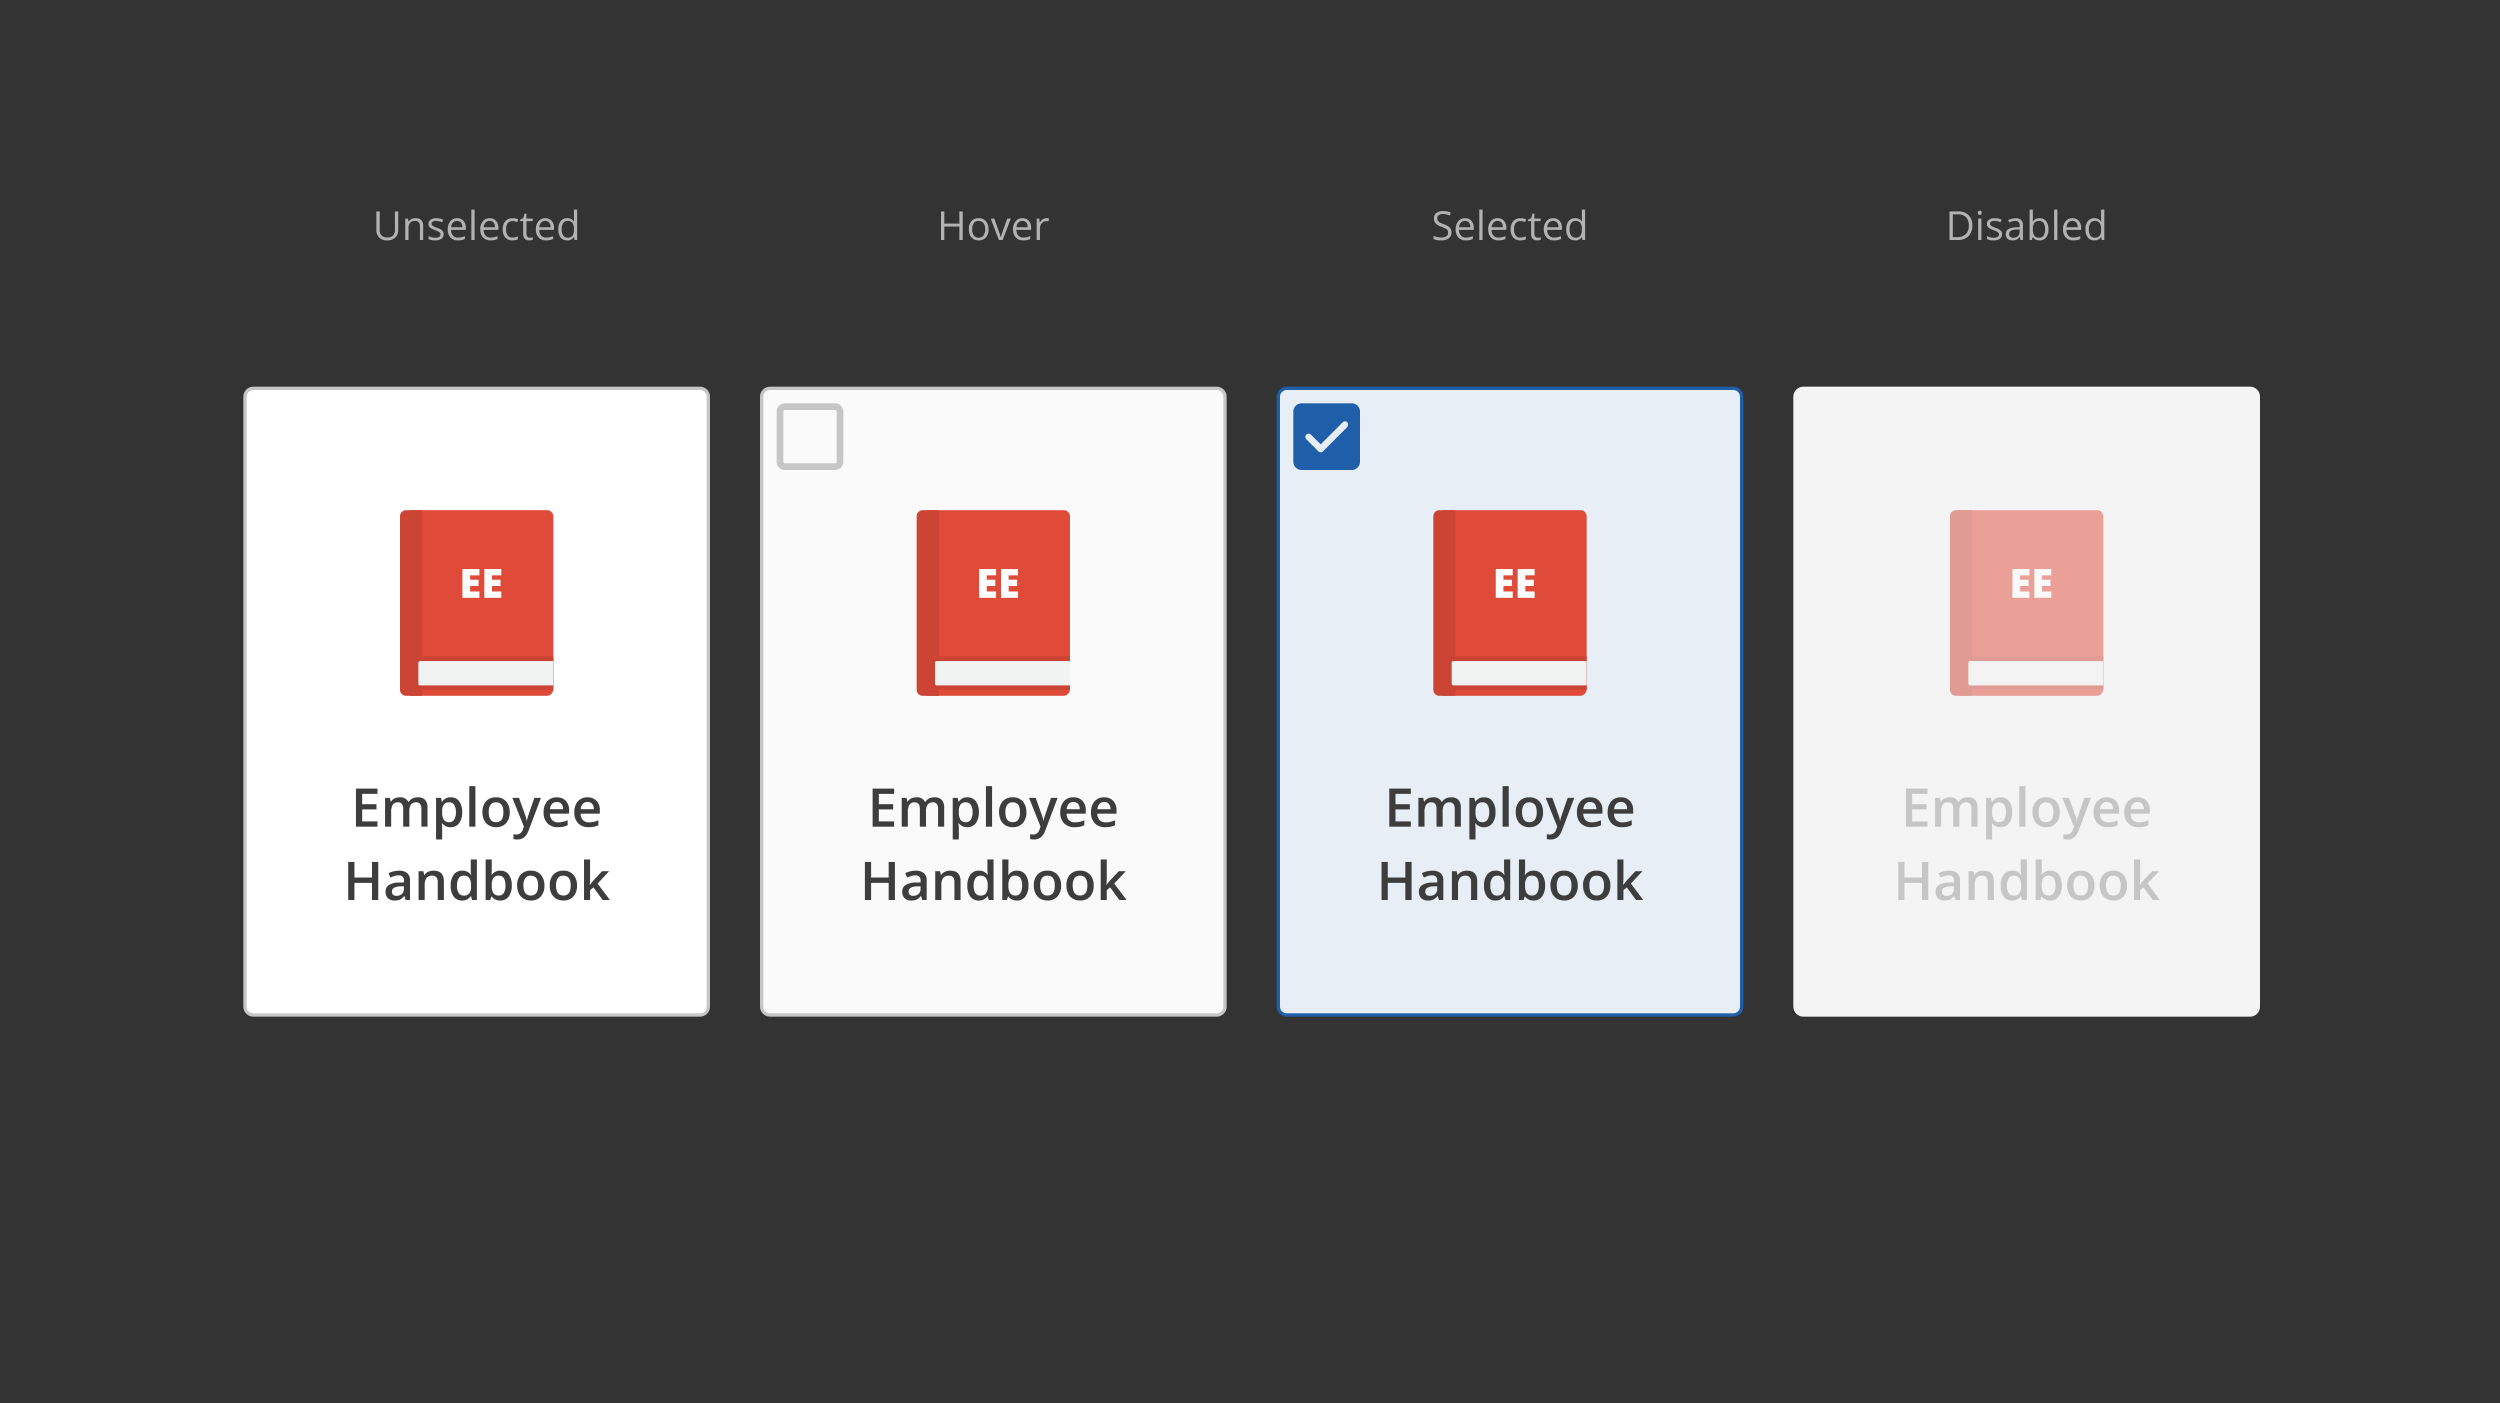 <svg xmlns="http://www.w3.org/2000/svg" xmlns:xlink="http://www.w3.org/1999/xlink" viewBox="-11951 -7528 750 421">
  <rect x="-11951" y="-7528" width="750" height="421" fill="#333333" stroke="none"/>
  <defs>
    <style>
      .cls-1 {
        clip-path: url(#clip-Gallery_checkbox_button_states-White_BG_1);
      }

      .cls-2 {
        fill: #b2b2b2;
      }

      .cls-3 {
        fill: #e8eef6;
      }

      .cls-4 {
        fill: #fafafa;
      }

      .cls-14, .cls-5 {
        fill: #fff;
      }

      .cls-20, .cls-6 {
        fill: #f4f4f4;
      }

      .cls-7 {
        fill: #3d3d3d;
      }

      .cls-19, .cls-8 {
        fill: #c6c6c6;
      }

      .cls-9 {
        fill: none;
      }

      .cls-15, .cls-9 {
        opacity: 0.5;
      }

      .cls-10 {
        fill: #e04a39;
      }

      .cls-11 {
        fill: #cc4434;
      }

      .cls-12 {
        fill: #cb4333;
      }

      .cls-13 {
        fill: #f1f2f2;
      }

      .cls-16, .cls-18 {
        fill: #1f5ea8;
      }

      .cls-17, .cls-18, .cls-19, .cls-20 {
        stroke: none;
      }
    </style>
    <clipPath id="clip-Gallery_checkbox_button_states-White_BG_1">
      <rect x="-11951" y="-7528" width="750" height="421"/>
    </clipPath>
  </defs>
  <g id="Gallery_checkbox_button_states-White_BG_1" data-name="Gallery checkbox button states-White BG – 1" class="cls-1">
    <path id="flat_light" class="cls-2" d="M-17.549-2.279a2.1,2.1,0,0,1-.82,1.764A3.557,3.557,0,0,1-20.6.117a5.577,5.577,0,0,1-2.344-.393v-.961a6.171,6.171,0,0,0,1.148.352,6.042,6.042,0,0,0,1.23.129,2.483,2.483,0,0,0,1.5-.378,1.24,1.24,0,0,0,.5-1.052,1.35,1.35,0,0,0-.179-.729,1.66,1.66,0,0,0-.6-.524,8.361,8.361,0,0,0-1.274-.545A4.068,4.068,0,0,1-22.315-5a2.238,2.238,0,0,1-.513-1.529A1.9,1.9,0,0,1-22.084-8.1a3.092,3.092,0,0,1,1.969-.586,5.8,5.8,0,0,1,2.35.469l-.311.867A5.31,5.31,0,0,0-20.139-7.8a2,2,0,0,0-1.236.34,1.12,1.12,0,0,0-.445.943,1.446,1.446,0,0,0,.164.729,1.545,1.545,0,0,0,.554.521,6.88,6.88,0,0,0,1.192.524,4.721,4.721,0,0,1,1.854,1.031A2.028,2.028,0,0,1-17.549-2.279Zm4.318,2.4A2.95,2.95,0,0,1-15.478-.75,3.357,3.357,0,0,1-16.3-3.158a3.723,3.723,0,0,1,.765-2.467,2.54,2.54,0,0,1,2.054-.914,2.422,2.422,0,0,1,1.91.794,3.043,3.043,0,0,1,.7,2.095v.615h-4.424a2.546,2.546,0,0,0,.571,1.717A1.976,1.976,0,0,0-13.2-.732a5.172,5.172,0,0,0,2.051-.434V-.3a5.147,5.147,0,0,1-.976.319A5.483,5.483,0,0,1-13.23.117Zm-.264-5.842a1.588,1.588,0,0,0-1.233.5,2.323,2.323,0,0,0-.542,1.395h3.357a2.139,2.139,0,0,0-.41-1.409A1.444,1.444,0,0,0-13.494-5.725ZM-8.238,0h-.973V-9.117h.973Zm4.775.117A2.95,2.95,0,0,1-5.71-.75a3.357,3.357,0,0,1-.823-2.408,3.723,3.723,0,0,1,.765-2.467,2.54,2.54,0,0,1,2.054-.914,2.422,2.422,0,0,1,1.91.794A3.043,3.043,0,0,1-1.1-3.65v.615H-5.525a2.546,2.546,0,0,0,.571,1.717,1.976,1.976,0,0,0,1.526.586,5.172,5.172,0,0,0,2.051-.434V-.3a5.147,5.147,0,0,1-.976.319A5.483,5.483,0,0,1-3.463.117Zm-.264-5.842a1.588,1.588,0,0,0-1.233.5A2.323,2.323,0,0,0-5.5-3.826h3.357a2.139,2.139,0,0,0-.41-1.409A1.444,1.444,0,0,0-3.727-5.725ZM3.123.117A2.741,2.741,0,0,1,.964-.741,3.53,3.53,0,0,1,.2-3.17,3.64,3.64,0,0,1,.976-5.66a2.8,2.8,0,0,1,2.212-.879,4.389,4.389,0,0,1,.926.1,3.05,3.05,0,0,1,.727.234l-.3.826a4.574,4.574,0,0,0-.7-.214,3.139,3.139,0,0,0-.674-.085q-1.957,0-1.957,2.5a2.972,2.972,0,0,0,.478,1.816A1.661,1.661,0,0,0,3.1-.732a4.326,4.326,0,0,0,1.646-.346v.861A3.509,3.509,0,0,1,3.123.117Zm5.221-.8a3.177,3.177,0,0,0,.5-.038A3.224,3.224,0,0,0,9.223-.8v.744a1.778,1.778,0,0,1-.466.126A3.5,3.5,0,0,1,8.2.117Q6.34.117,6.34-1.846v-3.82H5.42v-.469l.92-.4L6.75-7.91h.563v1.488H9.176v.756H7.313v3.779A1.3,1.3,0,0,0,7.588-1,.958.958,0,0,0,8.344-.686Zm4.875.8A2.95,2.95,0,0,1,10.972-.75a3.357,3.357,0,0,1-.823-2.408,3.723,3.723,0,0,1,.765-2.467,2.54,2.54,0,0,1,2.054-.914,2.422,2.422,0,0,1,1.91.794,3.043,3.043,0,0,1,.7,2.095v.615H11.156a2.546,2.546,0,0,0,.571,1.717,1.976,1.976,0,0,0,1.526.586A5.172,5.172,0,0,0,15.3-1.166V-.3a5.147,5.147,0,0,1-.976.319A5.483,5.483,0,0,1,13.219.117Zm-.264-5.842a1.588,1.588,0,0,0-1.233.5,2.323,2.323,0,0,0-.542,1.395h3.357a2.139,2.139,0,0,0-.41-1.409A1.444,1.444,0,0,0,12.955-5.725ZM21.609-.861h-.053a2.285,2.285,0,0,1-2.016.979,2.384,2.384,0,0,1-1.96-.861,3.791,3.791,0,0,1-.7-2.449,3.855,3.855,0,0,1,.7-2.467,2.366,2.366,0,0,1,1.957-.879,2.335,2.335,0,0,1,2,.949h.076l-.041-.463L21.557-6.5V-9.117h.973V0h-.791ZM19.664-.7a1.771,1.771,0,0,0,1.444-.542,2.739,2.739,0,0,0,.448-1.749v-.205A3.222,3.222,0,0,0,21.1-5.142a1.724,1.724,0,0,0-1.45-.583,1.489,1.489,0,0,0-1.31.665,3.307,3.307,0,0,0-.454,1.878,3.17,3.17,0,0,0,.451,1.857A1.528,1.528,0,0,0,19.664-.7Z" transform="translate(-11498 -7456)"/>
    <path id="flat_light-2" data-name="flat_light" class="cls-2" d="M-16.312-4.365a4.325,4.325,0,0,1-1.151,3.243A4.555,4.555,0,0,1-20.777,0H-23.15V-8.566h2.625A4.2,4.2,0,0,1-17.42-7.459,4.182,4.182,0,0,1-16.312-4.365Zm-1.055.035a3.449,3.449,0,0,0-.841-2.525,3.37,3.37,0,0,0-2.5-.85h-1.447V-.861h1.213a3.688,3.688,0,0,0,2.678-.876A3.468,3.468,0,0,0-17.367-4.33ZM-13.576,0h-.973V-6.422h.973Zm-1.055-8.162a.646.646,0,0,1,.164-.489.573.573,0,0,1,.41-.155.573.573,0,0,1,.4.158.634.634,0,0,1,.17.486.644.644,0,0,1-.17.489.567.567,0,0,1-.4.161.562.562,0,0,1-.41-.161A.658.658,0,0,1-14.631-8.162Zm7.26,6.41A1.609,1.609,0,0,1-8.039-.369,3.14,3.14,0,0,1-9.914.117a4.077,4.077,0,0,1-1.992-.4v-.9a4.818,4.818,0,0,0,.993.369,4.147,4.147,0,0,0,1.022.135A2.319,2.319,0,0,0-8.719-.929a.8.8,0,0,0,.41-.741.8.8,0,0,0-.325-.642A5.115,5.115,0,0,0-9.9-2.941a6.879,6.879,0,0,1-1.274-.583,1.741,1.741,0,0,1-.562-.565,1.475,1.475,0,0,1-.185-.756,1.441,1.441,0,0,1,.639-1.239,2.976,2.976,0,0,1,1.752-.454,5.126,5.126,0,0,1,2.027.422l-.346.791a4.654,4.654,0,0,0-1.752-.4,2.016,2.016,0,0,0-1.043.217.67.67,0,0,0-.352.6.728.728,0,0,0,.132.439,1.3,1.3,0,0,0,.425.346,9.493,9.493,0,0,0,1.125.475,4.2,4.2,0,0,1,1.544.838A1.478,1.478,0,0,1-7.371-1.752ZM-1.84,0l-.193-.914H-2.08A2.7,2.7,0,0,1-3.038-.1,2.92,2.92,0,0,1-4.23.117a2.145,2.145,0,0,1-1.5-.492,1.8,1.8,0,0,1-.542-1.4q0-1.945,3.111-2.039l1.09-.035v-.4a1.628,1.628,0,0,0-.325-1.116,1.337,1.337,0,0,0-1.04-.36,4.238,4.238,0,0,0-1.816.492l-.3-.744a4.571,4.571,0,0,1,1.04-.4,4.5,4.5,0,0,1,1.134-.146,2.446,2.446,0,0,1,1.7.51,2.128,2.128,0,0,1,.554,1.635V0Zm-2.2-.686a1.974,1.974,0,0,0,1.427-.5,1.842,1.842,0,0,0,.519-1.395v-.58l-.973.041a3.538,3.538,0,0,0-1.673.36,1.087,1.087,0,0,0-.513.993,1,1,0,0,0,.319.8A1.326,1.326,0,0,0-4.037-.686Zm7.91-5.842a2.387,2.387,0,0,1,1.966.864,3.793,3.793,0,0,1,.7,2.446A3.821,3.821,0,0,1,5.833-.759a2.378,2.378,0,0,1-1.96.876A2.779,2.779,0,0,1,2.728-.114a2.154,2.154,0,0,1-.87-.712h-.07L1.582,0h-.7V-9.117h.973V-6.9q0,.744-.047,1.336h.047A2.309,2.309,0,0,1,3.873-6.527Zm-.141.814A1.7,1.7,0,0,0,2.3-5.142a3.223,3.223,0,0,0-.439,1.925A3.214,3.214,0,0,0,2.309-1.28,1.716,1.716,0,0,0,3.756-.7a1.5,1.5,0,0,0,1.336-.653,3.358,3.358,0,0,0,.439-1.878A3.227,3.227,0,0,0,5.092-5.1,1.557,1.557,0,0,0,3.732-5.713ZM9.211,0H8.238V-9.117h.973Zm4.775.117A2.95,2.95,0,0,1,11.739-.75a3.357,3.357,0,0,1-.823-2.408,3.723,3.723,0,0,1,.765-2.467,2.54,2.54,0,0,1,2.054-.914,2.422,2.422,0,0,1,1.91.794,3.043,3.043,0,0,1,.7,2.095v.615H11.924A2.546,2.546,0,0,0,12.5-1.318a1.976,1.976,0,0,0,1.526.586,5.172,5.172,0,0,0,2.051-.434V-.3A5.147,5.147,0,0,1,15.1.021,5.483,5.483,0,0,1,13.986.117Zm-.264-5.842a1.588,1.588,0,0,0-1.233.5,2.323,2.323,0,0,0-.542,1.395H15.3a2.139,2.139,0,0,0-.41-1.409A1.444,1.444,0,0,0,13.723-5.725ZM22.377-.861h-.053a2.285,2.285,0,0,1-2.016.979,2.384,2.384,0,0,1-1.96-.861,3.791,3.791,0,0,1-.7-2.449,3.855,3.855,0,0,1,.7-2.467,2.366,2.366,0,0,1,1.957-.879,2.335,2.335,0,0,1,2,.949h.076l-.041-.463L22.324-6.5V-9.117H23.3V0h-.791ZM20.432-.7a1.771,1.771,0,0,0,1.444-.542,2.739,2.739,0,0,0,.448-1.749v-.205a3.222,3.222,0,0,0-.454-1.948,1.724,1.724,0,0,0-1.45-.583,1.489,1.489,0,0,0-1.31.665,3.307,3.307,0,0,0-.454,1.878,3.17,3.17,0,0,0,.451,1.857A1.528,1.528,0,0,0,20.432-.7Z" transform="translate(-11343 -7456)"/>
    <path id="flat_light-3" data-name="flat_light" class="cls-2" d="M-9.19,0h-1V-4.031H-14.7V0h-1V-8.566h1v3.645h4.512V-8.566h1Zm7.746-3.217A3.543,3.543,0,0,1-2.235-.765,2.786,2.786,0,0,1-4.421.117a2.9,2.9,0,0,1-1.529-.4,2.668,2.668,0,0,1-1.031-1.16,4.043,4.043,0,0,1-.363-1.77A3.537,3.537,0,0,1-6.56-5.663a2.777,2.777,0,0,1,2.18-.876,2.717,2.717,0,0,1,2.142.9A3.527,3.527,0,0,1-1.444-3.217Zm-4.893,0a3.048,3.048,0,0,0,.492,1.875A1.708,1.708,0,0,0-4.4-.7a1.72,1.72,0,0,0,1.45-.642,3.033,3.033,0,0,0,.5-1.878,2.984,2.984,0,0,0-.5-1.86,1.74,1.74,0,0,0-1.462-.636,1.712,1.712,0,0,0-1.441.627A3.017,3.017,0,0,0-6.337-3.217ZM1.667,0-.771-6.422H.272L1.655-2.613A18.027,18.027,0,0,1,2.206-.879h.047A13.1,13.1,0,0,1,2.66-2.165Q3-3.141,4.2-6.422H5.241L2.8,0ZM8.985.117A2.95,2.95,0,0,1,6.738-.75a3.357,3.357,0,0,1-.823-2.408A3.723,3.723,0,0,1,6.68-5.625a2.54,2.54,0,0,1,2.054-.914,2.422,2.422,0,0,1,1.91.794,3.043,3.043,0,0,1,.7,2.095v.615H6.923a2.546,2.546,0,0,0,.571,1.717,1.976,1.976,0,0,0,1.526.586,5.172,5.172,0,0,0,2.051-.434V-.3A5.147,5.147,0,0,1,10.1.021,5.483,5.483,0,0,1,8.985.117ZM8.722-5.725a1.588,1.588,0,0,0-1.233.5,2.323,2.323,0,0,0-.542,1.395H10.3a2.139,2.139,0,0,0-.41-1.409A1.444,1.444,0,0,0,8.722-5.725Zm7.213-.814a3.806,3.806,0,0,1,.768.07l-.135.9a3.313,3.313,0,0,0-.7-.088,1.712,1.712,0,0,0-1.333.633,2.307,2.307,0,0,0-.554,1.576V0H13V-6.422h.8l.111,1.189h.047a2.823,2.823,0,0,1,.861-.967A1.939,1.939,0,0,1,15.935-6.539Z" transform="translate(-11653 -7456)"/>
    <path id="flat_light-4" data-name="flat_light" class="cls-2" d="M-23.534-8.566v5.543a3.019,3.019,0,0,1-.885,2.3,3.393,3.393,0,0,1-2.432.838,3.244,3.244,0,0,1-2.394-.844,3.129,3.129,0,0,1-.847-2.32v-5.52h1v5.59a2.2,2.2,0,0,0,.586,1.646,2.364,2.364,0,0,0,1.723.574,2.28,2.28,0,0,0,1.67-.577,2.22,2.22,0,0,0,.586-1.655V-8.566ZM-17.019,0V-4.154a1.676,1.676,0,0,0-.357-1.172A1.456,1.456,0,0,0-18.5-5.713a1.846,1.846,0,0,0-1.477.545,2.751,2.751,0,0,0-.469,1.8V0h-.973V-6.422h.791l.158.879h.047a1.986,1.986,0,0,1,.838-.735,2.722,2.722,0,0,1,1.2-.261,2.439,2.439,0,0,1,1.746.56,2.381,2.381,0,0,1,.586,1.79V0Zm7.113-1.752a1.609,1.609,0,0,1-.668,1.383,3.14,3.14,0,0,1-1.875.486,4.077,4.077,0,0,1-1.992-.4v-.9a4.818,4.818,0,0,0,.993.369,4.147,4.147,0,0,0,1.022.135,2.319,2.319,0,0,0,1.172-.243.8.8,0,0,0,.41-.741.8.8,0,0,0-.325-.642,5.115,5.115,0,0,0-1.269-.63,6.879,6.879,0,0,1-1.274-.583,1.741,1.741,0,0,1-.562-.565,1.475,1.475,0,0,1-.185-.756,1.441,1.441,0,0,1,.639-1.239,2.976,2.976,0,0,1,1.752-.454,5.126,5.126,0,0,1,2.027.422l-.346.791a4.654,4.654,0,0,0-1.752-.4,2.016,2.016,0,0,0-1.043.217.67.67,0,0,0-.352.6.728.728,0,0,0,.132.439,1.3,1.3,0,0,0,.425.346,9.493,9.493,0,0,0,1.125.475,4.2,4.2,0,0,1,1.544.838A1.478,1.478,0,0,1-9.905-1.752ZM-5.61.117A2.95,2.95,0,0,1-7.857-.75a3.357,3.357,0,0,1-.823-2.408,3.723,3.723,0,0,1,.765-2.467,2.54,2.54,0,0,1,2.054-.914,2.422,2.422,0,0,1,1.91.794,3.043,3.043,0,0,1,.7,2.095v.615H-7.673A2.546,2.546,0,0,0-7.1-1.318a1.976,1.976,0,0,0,1.526.586,5.172,5.172,0,0,0,2.051-.434V-.3A5.147,5.147,0,0,1-4.5.021,5.483,5.483,0,0,1-5.61.117Zm-.264-5.842a1.588,1.588,0,0,0-1.233.5,2.323,2.323,0,0,0-.542,1.395h3.357A2.139,2.139,0,0,0-4.7-5.235,1.444,1.444,0,0,0-5.874-5.725ZM-.618,0h-.973V-9.117h.973ZM4.157.117A2.95,2.95,0,0,1,1.91-.75a3.357,3.357,0,0,1-.823-2.408,3.723,3.723,0,0,1,.765-2.467,2.54,2.54,0,0,1,2.054-.914,2.422,2.422,0,0,1,1.91.794,3.043,3.043,0,0,1,.7,2.095v.615H2.095a2.546,2.546,0,0,0,.571,1.717,1.976,1.976,0,0,0,1.526.586,5.172,5.172,0,0,0,2.051-.434V-.3a5.147,5.147,0,0,1-.976.319A5.483,5.483,0,0,1,4.157.117ZM3.894-5.725a1.588,1.588,0,0,0-1.233.5,2.323,2.323,0,0,0-.542,1.395H5.476a2.139,2.139,0,0,0-.41-1.409A1.444,1.444,0,0,0,3.894-5.725ZM10.743.117A2.741,2.741,0,0,1,8.584-.741,3.53,3.53,0,0,1,7.819-3.17,3.64,3.64,0,0,1,8.6-5.66a2.8,2.8,0,0,1,2.212-.879,4.389,4.389,0,0,1,.926.1,3.05,3.05,0,0,1,.727.234l-.3.826a4.574,4.574,0,0,0-.7-.214,3.139,3.139,0,0,0-.674-.085q-1.957,0-1.957,2.5A2.972,2.972,0,0,0,9.3-1.365a1.661,1.661,0,0,0,1.415.633,4.326,4.326,0,0,0,1.646-.346v.861A3.509,3.509,0,0,1,10.743.117Zm5.221-.8a3.177,3.177,0,0,0,.5-.038A3.224,3.224,0,0,0,16.843-.8v.744a1.778,1.778,0,0,1-.466.126,3.5,3.5,0,0,1-.554.05q-1.863,0-1.863-1.963v-3.82h-.92v-.469l.92-.4.41-1.371h.563v1.488H16.8v.756H14.933v3.779A1.3,1.3,0,0,0,15.208-1,.958.958,0,0,0,15.964-.686Zm4.875.8A2.95,2.95,0,0,1,18.592-.75a3.357,3.357,0,0,1-.823-2.408,3.723,3.723,0,0,1,.765-2.467,2.54,2.54,0,0,1,2.054-.914,2.422,2.422,0,0,1,1.91.794,3.043,3.043,0,0,1,.7,2.095v.615H18.776a2.546,2.546,0,0,0,.571,1.717,1.976,1.976,0,0,0,1.526.586,5.172,5.172,0,0,0,2.051-.434V-.3a5.147,5.147,0,0,1-.976.319A5.483,5.483,0,0,1,20.839.117Zm-.264-5.842a1.588,1.588,0,0,0-1.233.5A2.323,2.323,0,0,0,18.8-3.826h3.357a2.139,2.139,0,0,0-.41-1.409A1.444,1.444,0,0,0,20.575-5.725ZM29.229-.861h-.053a2.285,2.285,0,0,1-2.016.979A2.384,2.384,0,0,1,25.2-.744a3.791,3.791,0,0,1-.7-2.449,3.855,3.855,0,0,1,.7-2.467,2.366,2.366,0,0,1,1.957-.879,2.335,2.335,0,0,1,2,.949h.076L29.2-6.053,29.177-6.5V-9.117h.973V0h-.791ZM27.284-.7a1.771,1.771,0,0,0,1.444-.542,2.739,2.739,0,0,0,.448-1.749v-.205a3.222,3.222,0,0,0-.454-1.948,1.724,1.724,0,0,0-1.45-.583,1.489,1.489,0,0,0-1.31.665,3.307,3.307,0,0,0-.454,1.878,3.17,3.17,0,0,0,.451,1.857A1.528,1.528,0,0,0,27.284-.7Z" transform="translate(-11808 -7456)"/>
    <g id="Path_6162" data-name="Path 6162" class="cls-3" transform="translate(-11568 -7412)">
      <path class="cls-17" d="M 137 188.5 L 3 188.5 C 1.622 188.5 0.5 187.378 0.5 186 L 0.5 3 C 0.5 1.622 1.622 0.5 3 0.5 L 137 0.5 C 138.378 0.5 139.5 1.622 139.5 3 L 139.5 186 C 139.5 187.378 138.378 188.5 137 188.5 Z"/>
      <path class="cls-18" d="M 137 188 C 138.103 188 139 187.103 139 186 L 139 3 C 139 1.897 138.103 1 137 1 L 3 1 C 1.897 1 1 1.897 1 3 L 1 186 C 1 187.103 1.897 188 3 188 L 137 188 M 137 189 L 3 189 C 1.343 189 0 187.657 0 186 L 0 3 C 0 1.343 1.343 0 3 0 L 137 0 C 138.657 0 140 1.343 140 3 L 140 186 C 140 187.657 138.657 189 137 189 Z"/>
    </g>
    <g id="Path_6159" data-name="Path 6159" class="cls-4" transform="translate(-11723 -7412)">
      <path class="cls-17" d="M 137 188.5 L 3 188.5 C 1.622 188.5 0.5 187.378 0.5 186 L 0.5 3 C 0.5 1.622 1.622 0.5 3 0.5 L 137 0.5 C 138.378 0.5 139.5 1.622 139.5 3 L 139.5 186 C 139.5 187.378 138.378 188.5 137 188.5 Z"/>
      <path class="cls-19" d="M 137 188 C 138.103 188 139 187.103 139 186 L 139 3 C 139 1.897 138.103 1 137 1 L 3 1 C 1.897 1 1 1.897 1 3 L 1 186 C 1 187.103 1.897 188 3 188 L 137 188 M 137 189 L 3 189 C 1.343 189 0 187.657 0 186 L 0 3 C 0 1.343 1.343 0 3 0 L 137 0 C 138.657 0 140 1.343 140 3 L 140 186 C 140 187.657 138.657 189 137 189 Z"/>
    </g>
    <g id="Path_6158" data-name="Path 6158" class="cls-5" transform="translate(-11878 -7412)">
      <path class="cls-17" d="M 137 188.5 L 3 188.5 C 1.622 188.5 0.5 187.378 0.5 186 L 0.5 3 C 0.5 1.622 1.622 0.5 3 0.5 L 137 0.5 C 138.378 0.5 139.5 1.622 139.5 3 L 139.5 186 C 139.5 187.378 138.378 188.5 137 188.5 Z"/>
      <path class="cls-19" d="M 137 188 C 138.103 188 139 187.103 139 186 L 139 3 C 139 1.897 138.103 1 137 1 L 3 1 C 1.897 1 1 1.897 1 3 L 1 186 C 1 187.103 1.897 188 3 188 L 137 188 M 137 189 L 3 189 C 1.343 189 0 187.657 0 186 L 0 3 C 0 1.343 1.343 0 3 0 L 137 0 C 138.657 0 140 1.343 140 3 L 140 186 C 140 187.657 138.657 189 137 189 Z"/>
    </g>
    <g id="Path_6167" data-name="Path 6167" class="cls-6" transform="translate(-11413 -7412)">
      <path class="cls-17" d="M 137 188.5 L 3 188.5 C 1.622 188.5 0.5 187.378 0.5 186 L 0.5 3 C 0.5 1.622 1.622 0.5 3 0.5 L 137 0.5 C 138.378 0.5 139.5 1.622 139.5 3 L 139.5 186 C 139.5 187.378 138.378 188.5 137 188.5 Z"/>
      <path class="cls-20" d="M 137 188 C 138.103 188 139 187.103 139 186 L 139 3 C 139 1.897 138.103 1 137 1 L 3 1 C 1.897 1 1 1.897 1 3 L 1 186 C 1 187.103 1.897 188 3 188 L 137 188 M 137 189 L 3 189 C 1.343 189 0 187.657 0 186 L 0 3 C 0 1.343 1.343 0 3 0 L 137 0 C 138.657 0 140 1.343 140 3 L 140 186 C 140 187.657 138.657 189 137 189 Z"/>
    </g>
    <path id="Path_6163" data-name="Path 6163" class="cls-7" d="M-29.754,0h-6.461V-11.422h6.461v1.578h-4.594v3.109h4.3v1.563h-4.3v3.586h4.594ZM-20.2,0h-1.844V-5.328a2.416,2.416,0,0,0-.375-1.48A1.384,1.384,0,0,0-23.59-7.3a1.787,1.787,0,0,0-1.559.691,4.057,4.057,0,0,0-.5,2.3V0H-27.48V-8.641h1.438l.258,1.133h.094a2.394,2.394,0,0,1,1.043-.953,3.363,3.363,0,0,1,1.5-.336A2.628,2.628,0,0,1-20.5-7.437h.125a2.634,2.634,0,0,1,1.078-1A3.422,3.422,0,0,1-17.707-8.8a2.9,2.9,0,0,1,2.254.781,3.46,3.46,0,0,1,.707,2.383V0h-1.836V-5.328a2.4,2.4,0,0,0-.379-1.48A1.4,1.4,0,0,0-18.137-7.3a1.822,1.822,0,0,0-1.566.668,3.443,3.443,0,0,0-.5,2.051ZM-7.8.156a3.026,3.026,0,0,1-2.547-1.18h-.109Q-10.348.07-10.348.3V3.844h-1.836V-8.641H-10.7q.063.242.258,1.156h.094A2.876,2.876,0,0,1-7.77-8.8,3,3,0,0,1-5.25-7.625a5.284,5.284,0,0,1,.9,3.289,5.288,5.288,0,0,1-.918,3.3A3.026,3.026,0,0,1-7.8.156ZM-8.246-7.3a1.908,1.908,0,0,0-1.6.641,3.32,3.32,0,0,0-.5,2.047v.273a4.041,4.041,0,0,0,.5,2.285,1.86,1.86,0,0,0,1.633.707,1.658,1.658,0,0,0,1.469-.781A4.035,4.035,0,0,0-6.23-4.352a3.893,3.893,0,0,0-.512-2.2A1.707,1.707,0,0,0-8.246-7.3ZM-.379,0H-2.215V-12.156H-.379ZM9.91-4.336a4.716,4.716,0,0,1-1.086,3.3A3.891,3.891,0,0,1,5.8.156,4.143,4.143,0,0,1,3.66-.391a3.61,3.61,0,0,1-1.43-1.57,5.348,5.348,0,0,1-.5-2.375A4.684,4.684,0,0,1,2.809-7.617,3.909,3.909,0,0,1,5.848-8.8,3.807,3.807,0,0,1,8.816-7.59,4.663,4.663,0,0,1,9.91-4.336Zm-6.289,0q0,2.992,2.211,2.992,2.188,0,2.188-2.992,0-2.961-2.2-2.961a1.879,1.879,0,0,0-1.676.766A3.9,3.9,0,0,0,3.621-4.336Zm7.086-4.3h2l1.758,4.9A9.294,9.294,0,0,1,15-1.773h.063a8.212,8.212,0,0,1,.258-1.043Q15.5-3.43,17.3-8.641h1.984l-3.7,9.789q-1.008,2.7-3.359,2.7a5.287,5.287,0,0,1-1.187-.133V2.258a4.3,4.3,0,0,0,.945.094A1.936,1.936,0,0,0,13.855.813L14.176,0ZM24.371.156A4.18,4.18,0,0,1,21.219-1.02a4.463,4.463,0,0,1-1.137-3.238,4.9,4.9,0,0,1,1.055-3.328,3.643,3.643,0,0,1,2.9-1.211,3.561,3.561,0,0,1,2.7,1.039A3.97,3.97,0,0,1,27.73-4.9v.992H21.973a2.838,2.838,0,0,0,.68,1.934,2.367,2.367,0,0,0,1.8.676,6.662,6.662,0,0,0,1.426-.145,7.474,7.474,0,0,0,1.418-.48V-.43a5.637,5.637,0,0,1-1.359.453A8.336,8.336,0,0,1,24.371.156Zm-.336-7.562a1.845,1.845,0,0,0-1.4.555A2.644,2.644,0,0,0,22-5.234h3.922a2.392,2.392,0,0,0-.516-1.621A1.764,1.764,0,0,0,24.035-7.406ZM33.59.156A4.18,4.18,0,0,1,30.438-1.02,4.463,4.463,0,0,1,29.3-4.258a4.9,4.9,0,0,1,1.055-3.328,3.643,3.643,0,0,1,2.9-1.211,3.561,3.561,0,0,1,2.7,1.039A3.97,3.97,0,0,1,36.949-4.9v.992H31.191a2.838,2.838,0,0,0,.68,1.934,2.367,2.367,0,0,0,1.8.676A6.662,6.662,0,0,0,35.1-1.441a7.474,7.474,0,0,0,1.418-.48V-.43A5.637,5.637,0,0,1,35.16.023,8.336,8.336,0,0,1,33.59.156Zm-.336-7.562a1.845,1.845,0,0,0-1.4.555,2.644,2.644,0,0,0-.629,1.617h3.922a2.392,2.392,0,0,0-.516-1.621A1.764,1.764,0,0,0,33.254-7.406ZM-29.527,22H-31.4V16.852h-5.266V22h-1.867V10.578h1.867V15.25H-31.4V10.578h1.875Zm8.219,0-.367-1.2h-.062A3.54,3.54,0,0,1-23,21.871a3.978,3.978,0,0,1-1.625.285,2.75,2.75,0,0,1-1.988-.687,2.573,2.573,0,0,1-.715-1.945,2.284,2.284,0,0,1,.992-2.016,5.721,5.721,0,0,1,3.023-.742l1.492-.047v-.461A1.747,1.747,0,0,0-22.2,15.02a1.577,1.577,0,0,0-1.2-.41,4.147,4.147,0,0,0-1.273.2,9.61,9.61,0,0,0-1.172.461l-.594-1.312a6.39,6.39,0,0,1,1.539-.559,7.083,7.083,0,0,1,1.578-.191,3.738,3.738,0,0,1,2.488.719A2.814,2.814,0,0,1-20,16.18V22Zm-2.734-1.25a2.274,2.274,0,0,0,1.605-.559,2.025,2.025,0,0,0,.605-1.566v-.75l-1.109.047a3.8,3.8,0,0,0-1.887.434,1.317,1.317,0,0,0-.59,1.184,1.155,1.155,0,0,0,.344.895A1.477,1.477,0,0,0-24.043,20.75ZM-9.832,22h-1.844V16.688a2.325,2.325,0,0,0-.4-1.492,1.555,1.555,0,0,0-1.277-.492,2.031,2.031,0,0,0-1.7.688,3.8,3.8,0,0,0-.539,2.3V22h-1.836V13.359H-16l.258,1.133h.094a2.556,2.556,0,0,1,1.109-.953,3.718,3.718,0,0,1,1.594-.336q3.109,0,3.109,3.164Zm5.469.156a3.01,3.01,0,0,1-2.523-1.172A5.267,5.267,0,0,1-7.793,17.7a5.284,5.284,0,0,1,.918-3.309A3.038,3.038,0,0,1-4.332,13.2a2.979,2.979,0,0,1,2.594,1.258h.094a11.005,11.005,0,0,1-.133-1.469V9.844H.066V22H-1.371l-.32-1.133h-.086A2.935,2.935,0,0,1-4.363,22.156Zm.492-1.484a2,2,0,0,0,1.648-.637,3.352,3.352,0,0,0,.531-2.066v-.258a3.873,3.873,0,0,0-.531-2.32A1.971,1.971,0,0,0-3.887,14.7a1.688,1.688,0,0,0-1.492.785A4.024,4.024,0,0,0-5.9,17.727a3.923,3.923,0,0,0,.508,2.191A1.714,1.714,0,0,0-3.871,20.672ZM7.105,13.2a3,3,0,0,1,2.52,1.172,5.284,5.284,0,0,1,.9,3.289,5.3,5.3,0,0,1-.914,3.309,3.028,3.028,0,0,1-2.539,1.184,3.026,3.026,0,0,1-2.547-1.18H4.4L4.066,22H2.691V9.844H4.527v2.891q0,.32-.031.953t-.047.8h.078A2.916,2.916,0,0,1,7.105,13.2Zm-.477,1.5a1.866,1.866,0,0,0-1.6.652,3.8,3.8,0,0,0-.5,2.184v.125a4.041,4.041,0,0,0,.5,2.285,1.86,1.86,0,0,0,1.633.707,1.655,1.655,0,0,0,1.48-.773,4.1,4.1,0,0,0,.5-2.234Q8.645,14.7,6.629,14.7Zm13.7,2.961a4.716,4.716,0,0,1-1.086,3.3,3.891,3.891,0,0,1-3.023,1.188,4.143,4.143,0,0,1-2.141-.547,3.61,3.61,0,0,1-1.43-1.57,5.348,5.348,0,0,1-.5-2.375,4.684,4.684,0,0,1,1.078-3.281,3.909,3.909,0,0,1,3.039-1.18A3.807,3.807,0,0,1,19.23,14.41,4.663,4.663,0,0,1,20.324,17.664Zm-6.289,0q0,2.992,2.211,2.992,2.188,0,2.188-2.992,0-2.961-2.2-2.961a1.879,1.879,0,0,0-1.676.766A3.9,3.9,0,0,0,14.035,17.664Zm16.063,0a4.716,4.716,0,0,1-1.086,3.3,3.891,3.891,0,0,1-3.023,1.188,4.143,4.143,0,0,1-2.141-.547,3.61,3.61,0,0,1-1.43-1.57,5.348,5.348,0,0,1-.5-2.375A4.684,4.684,0,0,1,23,14.383a3.909,3.909,0,0,1,3.039-1.18A3.807,3.807,0,0,1,29,14.41,4.663,4.663,0,0,1,30.1,17.664Zm-6.289,0q0,2.992,2.211,2.992,2.188,0,2.188-2.992,0-2.961-2.2-2.961a1.879,1.879,0,0,0-1.676.766A3.9,3.9,0,0,0,23.809,17.664Zm10.172-.227,1.039-1.3,2.609-2.781h2.117L36.27,17.07l3.7,4.93H37.809l-2.773-3.789-1.008.828V22h-1.82V9.844h1.82v5.93l-.094,1.664Z" transform="translate(-11498 -7280)"/>
    <path id="Path_6164" data-name="Path 6164" class="cls-7" d="M-29.754,0h-6.461V-11.422h6.461v1.578h-4.594v3.109h4.3v1.563h-4.3v3.586h4.594ZM-20.2,0h-1.844V-5.328a2.416,2.416,0,0,0-.375-1.48A1.384,1.384,0,0,0-23.59-7.3a1.787,1.787,0,0,0-1.559.691,4.057,4.057,0,0,0-.5,2.3V0H-27.48V-8.641h1.438l.258,1.133h.094a2.394,2.394,0,0,1,1.043-.953,3.363,3.363,0,0,1,1.5-.336A2.628,2.628,0,0,1-20.5-7.437h.125a2.634,2.634,0,0,1,1.078-1A3.422,3.422,0,0,1-17.707-8.8a2.9,2.9,0,0,1,2.254.781,3.46,3.46,0,0,1,.707,2.383V0h-1.836V-5.328a2.4,2.4,0,0,0-.379-1.48A1.4,1.4,0,0,0-18.137-7.3a1.822,1.822,0,0,0-1.566.668,3.443,3.443,0,0,0-.5,2.051ZM-7.8.156a3.026,3.026,0,0,1-2.547-1.18h-.109Q-10.348.07-10.348.3V3.844h-1.836V-8.641H-10.7q.063.242.258,1.156h.094A2.876,2.876,0,0,1-7.77-8.8,3,3,0,0,1-5.25-7.625a5.284,5.284,0,0,1,.9,3.289,5.288,5.288,0,0,1-.918,3.3A3.026,3.026,0,0,1-7.8.156ZM-8.246-7.3a1.908,1.908,0,0,0-1.6.641,3.32,3.32,0,0,0-.5,2.047v.273a4.041,4.041,0,0,0,.5,2.285,1.86,1.86,0,0,0,1.633.707,1.658,1.658,0,0,0,1.469-.781A4.035,4.035,0,0,0-6.23-4.352a3.893,3.893,0,0,0-.512-2.2A1.707,1.707,0,0,0-8.246-7.3ZM-.379,0H-2.215V-12.156H-.379ZM9.91-4.336a4.716,4.716,0,0,1-1.086,3.3A3.891,3.891,0,0,1,5.8.156,4.143,4.143,0,0,1,3.66-.391a3.61,3.61,0,0,1-1.43-1.57,5.348,5.348,0,0,1-.5-2.375A4.684,4.684,0,0,1,2.809-7.617,3.909,3.909,0,0,1,5.848-8.8,3.807,3.807,0,0,1,8.816-7.59,4.663,4.663,0,0,1,9.91-4.336Zm-6.289,0q0,2.992,2.211,2.992,2.188,0,2.188-2.992,0-2.961-2.2-2.961a1.879,1.879,0,0,0-1.676.766A3.9,3.9,0,0,0,3.621-4.336Zm7.086-4.3h2l1.758,4.9A9.294,9.294,0,0,1,15-1.773h.063a8.212,8.212,0,0,1,.258-1.043Q15.5-3.43,17.3-8.641h1.984l-3.7,9.789q-1.008,2.7-3.359,2.7a5.287,5.287,0,0,1-1.187-.133V2.258a4.3,4.3,0,0,0,.945.094A1.936,1.936,0,0,0,13.855.813L14.176,0ZM24.371.156A4.18,4.18,0,0,1,21.219-1.02a4.463,4.463,0,0,1-1.137-3.238,4.9,4.9,0,0,1,1.055-3.328,3.643,3.643,0,0,1,2.9-1.211,3.561,3.561,0,0,1,2.7,1.039A3.97,3.97,0,0,1,27.73-4.9v.992H21.973a2.838,2.838,0,0,0,.68,1.934,2.367,2.367,0,0,0,1.8.676,6.662,6.662,0,0,0,1.426-.145,7.474,7.474,0,0,0,1.418-.48V-.43a5.637,5.637,0,0,1-1.359.453A8.336,8.336,0,0,1,24.371.156Zm-.336-7.562a1.845,1.845,0,0,0-1.4.555A2.644,2.644,0,0,0,22-5.234h3.922a2.392,2.392,0,0,0-.516-1.621A1.764,1.764,0,0,0,24.035-7.406ZM33.59.156A4.18,4.18,0,0,1,30.438-1.02,4.463,4.463,0,0,1,29.3-4.258a4.9,4.9,0,0,1,1.055-3.328,3.643,3.643,0,0,1,2.9-1.211,3.561,3.561,0,0,1,2.7,1.039A3.97,3.97,0,0,1,36.949-4.9v.992H31.191a2.838,2.838,0,0,0,.68,1.934,2.367,2.367,0,0,0,1.8.676A6.662,6.662,0,0,0,35.1-1.441a7.474,7.474,0,0,0,1.418-.48V-.43A5.637,5.637,0,0,1,35.16.023,8.336,8.336,0,0,1,33.59.156Zm-.336-7.562a1.845,1.845,0,0,0-1.4.555,2.644,2.644,0,0,0-.629,1.617h3.922a2.392,2.392,0,0,0-.516-1.621A1.764,1.764,0,0,0,33.254-7.406ZM-29.527,22H-31.4V16.852h-5.266V22h-1.867V10.578h1.867V15.25H-31.4V10.578h1.875Zm8.219,0-.367-1.2h-.062A3.54,3.54,0,0,1-23,21.871a3.978,3.978,0,0,1-1.625.285,2.75,2.75,0,0,1-1.988-.687,2.573,2.573,0,0,1-.715-1.945,2.284,2.284,0,0,1,.992-2.016,5.721,5.721,0,0,1,3.023-.742l1.492-.047v-.461A1.747,1.747,0,0,0-22.2,15.02a1.577,1.577,0,0,0-1.2-.41,4.147,4.147,0,0,0-1.273.2,9.61,9.61,0,0,0-1.172.461l-.594-1.312a6.39,6.39,0,0,1,1.539-.559,7.083,7.083,0,0,1,1.578-.191,3.738,3.738,0,0,1,2.488.719A2.814,2.814,0,0,1-20,16.18V22Zm-2.734-1.25a2.274,2.274,0,0,0,1.605-.559,2.025,2.025,0,0,0,.605-1.566v-.75l-1.109.047a3.8,3.8,0,0,0-1.887.434,1.317,1.317,0,0,0-.59,1.184,1.155,1.155,0,0,0,.344.895A1.477,1.477,0,0,0-24.043,20.75ZM-9.832,22h-1.844V16.688a2.325,2.325,0,0,0-.4-1.492,1.555,1.555,0,0,0-1.277-.492,2.031,2.031,0,0,0-1.7.688,3.8,3.8,0,0,0-.539,2.3V22h-1.836V13.359H-16l.258,1.133h.094a2.556,2.556,0,0,1,1.109-.953,3.718,3.718,0,0,1,1.594-.336q3.109,0,3.109,3.164Zm5.469.156a3.01,3.01,0,0,1-2.523-1.172A5.267,5.267,0,0,1-7.793,17.7a5.284,5.284,0,0,1,.918-3.309A3.038,3.038,0,0,1-4.332,13.2a2.979,2.979,0,0,1,2.594,1.258h.094a11.005,11.005,0,0,1-.133-1.469V9.844H.066V22H-1.371l-.32-1.133h-.086A2.935,2.935,0,0,1-4.363,22.156Zm.492-1.484a2,2,0,0,0,1.648-.637,3.352,3.352,0,0,0,.531-2.066v-.258a3.873,3.873,0,0,0-.531-2.32A1.971,1.971,0,0,0-3.887,14.7a1.688,1.688,0,0,0-1.492.785A4.024,4.024,0,0,0-5.9,17.727a3.923,3.923,0,0,0,.508,2.191A1.714,1.714,0,0,0-3.871,20.672ZM7.105,13.2a3,3,0,0,1,2.52,1.172,5.284,5.284,0,0,1,.9,3.289,5.3,5.3,0,0,1-.914,3.309,3.028,3.028,0,0,1-2.539,1.184,3.026,3.026,0,0,1-2.547-1.18H4.4L4.066,22H2.691V9.844H4.527v2.891q0,.32-.031.953t-.047.8h.078A2.916,2.916,0,0,1,7.105,13.2Zm-.477,1.5a1.866,1.866,0,0,0-1.6.652,3.8,3.8,0,0,0-.5,2.184v.125a4.041,4.041,0,0,0,.5,2.285,1.86,1.86,0,0,0,1.633.707,1.655,1.655,0,0,0,1.48-.773,4.1,4.1,0,0,0,.5-2.234Q8.645,14.7,6.629,14.7Zm13.7,2.961a4.716,4.716,0,0,1-1.086,3.3,3.891,3.891,0,0,1-3.023,1.188,4.143,4.143,0,0,1-2.141-.547,3.61,3.61,0,0,1-1.43-1.57,5.348,5.348,0,0,1-.5-2.375,4.684,4.684,0,0,1,1.078-3.281,3.909,3.909,0,0,1,3.039-1.18A3.807,3.807,0,0,1,19.23,14.41,4.663,4.663,0,0,1,20.324,17.664Zm-6.289,0q0,2.992,2.211,2.992,2.188,0,2.188-2.992,0-2.961-2.2-2.961a1.879,1.879,0,0,0-1.676.766A3.9,3.9,0,0,0,14.035,17.664Zm16.063,0a4.716,4.716,0,0,1-1.086,3.3,3.891,3.891,0,0,1-3.023,1.188,4.143,4.143,0,0,1-2.141-.547,3.61,3.61,0,0,1-1.43-1.57,5.348,5.348,0,0,1-.5-2.375A4.684,4.684,0,0,1,23,14.383a3.909,3.909,0,0,1,3.039-1.18A3.807,3.807,0,0,1,29,14.41,4.663,4.663,0,0,1,30.1,17.664Zm-6.289,0q0,2.992,2.211,2.992,2.188,0,2.188-2.992,0-2.961-2.2-2.961a1.879,1.879,0,0,0-1.676.766A3.9,3.9,0,0,0,23.809,17.664Zm10.172-.227,1.039-1.3,2.609-2.781h2.117L36.27,17.07l3.7,4.93H37.809l-2.773-3.789-1.008.828V22h-1.82V9.844h1.82v5.93l-.094,1.664Z" transform="translate(-11653 -7280)"/>
    <path id="Path_6165" data-name="Path 6165" class="cls-7" d="M-29.754,0h-6.461V-11.422h6.461v1.578h-4.594v3.109h4.3v1.563h-4.3v3.586h4.594ZM-20.2,0h-1.844V-5.328a2.416,2.416,0,0,0-.375-1.48A1.384,1.384,0,0,0-23.59-7.3a1.787,1.787,0,0,0-1.559.691,4.057,4.057,0,0,0-.5,2.3V0H-27.48V-8.641h1.438l.258,1.133h.094a2.394,2.394,0,0,1,1.043-.953,3.363,3.363,0,0,1,1.5-.336A2.628,2.628,0,0,1-20.5-7.437h.125a2.634,2.634,0,0,1,1.078-1A3.422,3.422,0,0,1-17.707-8.8a2.9,2.9,0,0,1,2.254.781,3.46,3.46,0,0,1,.707,2.383V0h-1.836V-5.328a2.4,2.4,0,0,0-.379-1.48A1.4,1.4,0,0,0-18.137-7.3a1.822,1.822,0,0,0-1.566.668,3.443,3.443,0,0,0-.5,2.051ZM-7.8.156a3.026,3.026,0,0,1-2.547-1.18h-.109Q-10.348.07-10.348.3V3.844h-1.836V-8.641H-10.7q.063.242.258,1.156h.094A2.876,2.876,0,0,1-7.77-8.8,3,3,0,0,1-5.25-7.625a5.284,5.284,0,0,1,.9,3.289,5.288,5.288,0,0,1-.918,3.3A3.026,3.026,0,0,1-7.8.156ZM-8.246-7.3a1.908,1.908,0,0,0-1.6.641,3.32,3.32,0,0,0-.5,2.047v.273a4.041,4.041,0,0,0,.5,2.285,1.86,1.86,0,0,0,1.633.707,1.658,1.658,0,0,0,1.469-.781A4.035,4.035,0,0,0-6.23-4.352a3.893,3.893,0,0,0-.512-2.2A1.707,1.707,0,0,0-8.246-7.3ZM-.379,0H-2.215V-12.156H-.379ZM9.91-4.336a4.716,4.716,0,0,1-1.086,3.3A3.891,3.891,0,0,1,5.8.156,4.143,4.143,0,0,1,3.66-.391a3.61,3.61,0,0,1-1.43-1.57,5.348,5.348,0,0,1-.5-2.375A4.684,4.684,0,0,1,2.809-7.617,3.909,3.909,0,0,1,5.848-8.8,3.807,3.807,0,0,1,8.816-7.59,4.663,4.663,0,0,1,9.91-4.336Zm-6.289,0q0,2.992,2.211,2.992,2.188,0,2.188-2.992,0-2.961-2.2-2.961a1.879,1.879,0,0,0-1.676.766A3.9,3.9,0,0,0,3.621-4.336Zm7.086-4.3h2l1.758,4.9A9.294,9.294,0,0,1,15-1.773h.063a8.212,8.212,0,0,1,.258-1.043Q15.5-3.43,17.3-8.641h1.984l-3.7,9.789q-1.008,2.7-3.359,2.7a5.287,5.287,0,0,1-1.187-.133V2.258a4.3,4.3,0,0,0,.945.094A1.936,1.936,0,0,0,13.855.813L14.176,0ZM24.371.156A4.18,4.18,0,0,1,21.219-1.02a4.463,4.463,0,0,1-1.137-3.238,4.9,4.9,0,0,1,1.055-3.328,3.643,3.643,0,0,1,2.9-1.211,3.561,3.561,0,0,1,2.7,1.039A3.97,3.97,0,0,1,27.73-4.9v.992H21.973a2.838,2.838,0,0,0,.68,1.934,2.367,2.367,0,0,0,1.8.676,6.662,6.662,0,0,0,1.426-.145,7.474,7.474,0,0,0,1.418-.48V-.43a5.637,5.637,0,0,1-1.359.453A8.336,8.336,0,0,1,24.371.156Zm-.336-7.562a1.845,1.845,0,0,0-1.4.555A2.644,2.644,0,0,0,22-5.234h3.922a2.392,2.392,0,0,0-.516-1.621A1.764,1.764,0,0,0,24.035-7.406ZM33.59.156A4.18,4.18,0,0,1,30.438-1.02,4.463,4.463,0,0,1,29.3-4.258a4.9,4.9,0,0,1,1.055-3.328,3.643,3.643,0,0,1,2.9-1.211,3.561,3.561,0,0,1,2.7,1.039A3.97,3.97,0,0,1,36.949-4.9v.992H31.191a2.838,2.838,0,0,0,.68,1.934,2.367,2.367,0,0,0,1.8.676A6.662,6.662,0,0,0,35.1-1.441a7.474,7.474,0,0,0,1.418-.48V-.43A5.637,5.637,0,0,1,35.16.023,8.336,8.336,0,0,1,33.59.156Zm-.336-7.562a1.845,1.845,0,0,0-1.4.555,2.644,2.644,0,0,0-.629,1.617h3.922a2.392,2.392,0,0,0-.516-1.621A1.764,1.764,0,0,0,33.254-7.406ZM-29.527,22H-31.4V16.852h-5.266V22h-1.867V10.578h1.867V15.25H-31.4V10.578h1.875Zm8.219,0-.367-1.2h-.062A3.54,3.54,0,0,1-23,21.871a3.978,3.978,0,0,1-1.625.285,2.75,2.75,0,0,1-1.988-.687,2.573,2.573,0,0,1-.715-1.945,2.284,2.284,0,0,1,.992-2.016,5.721,5.721,0,0,1,3.023-.742l1.492-.047v-.461A1.747,1.747,0,0,0-22.2,15.02a1.577,1.577,0,0,0-1.2-.41,4.147,4.147,0,0,0-1.273.2,9.61,9.61,0,0,0-1.172.461l-.594-1.312a6.39,6.39,0,0,1,1.539-.559,7.083,7.083,0,0,1,1.578-.191,3.738,3.738,0,0,1,2.488.719A2.814,2.814,0,0,1-20,16.18V22Zm-2.734-1.25a2.274,2.274,0,0,0,1.605-.559,2.025,2.025,0,0,0,.605-1.566v-.75l-1.109.047a3.8,3.8,0,0,0-1.887.434,1.317,1.317,0,0,0-.59,1.184,1.155,1.155,0,0,0,.344.895A1.477,1.477,0,0,0-24.043,20.75ZM-9.832,22h-1.844V16.688a2.325,2.325,0,0,0-.4-1.492,1.555,1.555,0,0,0-1.277-.492,2.031,2.031,0,0,0-1.7.688,3.8,3.8,0,0,0-.539,2.3V22h-1.836V13.359H-16l.258,1.133h.094a2.556,2.556,0,0,1,1.109-.953,3.718,3.718,0,0,1,1.594-.336q3.109,0,3.109,3.164Zm5.469.156a3.01,3.01,0,0,1-2.523-1.172A5.267,5.267,0,0,1-7.793,17.7a5.284,5.284,0,0,1,.918-3.309A3.038,3.038,0,0,1-4.332,13.2a2.979,2.979,0,0,1,2.594,1.258h.094a11.005,11.005,0,0,1-.133-1.469V9.844H.066V22H-1.371l-.32-1.133h-.086A2.935,2.935,0,0,1-4.363,22.156Zm.492-1.484a2,2,0,0,0,1.648-.637,3.352,3.352,0,0,0,.531-2.066v-.258a3.873,3.873,0,0,0-.531-2.32A1.971,1.971,0,0,0-3.887,14.7a1.688,1.688,0,0,0-1.492.785A4.024,4.024,0,0,0-5.9,17.727a3.923,3.923,0,0,0,.508,2.191A1.714,1.714,0,0,0-3.871,20.672ZM7.105,13.2a3,3,0,0,1,2.52,1.172,5.284,5.284,0,0,1,.9,3.289,5.3,5.3,0,0,1-.914,3.309,3.028,3.028,0,0,1-2.539,1.184,3.026,3.026,0,0,1-2.547-1.18H4.4L4.066,22H2.691V9.844H4.527v2.891q0,.32-.031.953t-.047.8h.078A2.916,2.916,0,0,1,7.105,13.2Zm-.477,1.5a1.866,1.866,0,0,0-1.6.652,3.8,3.8,0,0,0-.5,2.184v.125a4.041,4.041,0,0,0,.5,2.285,1.86,1.86,0,0,0,1.633.707,1.655,1.655,0,0,0,1.48-.773,4.1,4.1,0,0,0,.5-2.234Q8.645,14.7,6.629,14.7Zm13.7,2.961a4.716,4.716,0,0,1-1.086,3.3,3.891,3.891,0,0,1-3.023,1.188,4.143,4.143,0,0,1-2.141-.547,3.61,3.61,0,0,1-1.43-1.57,5.348,5.348,0,0,1-.5-2.375,4.684,4.684,0,0,1,1.078-3.281,3.909,3.909,0,0,1,3.039-1.18A3.807,3.807,0,0,1,19.23,14.41,4.663,4.663,0,0,1,20.324,17.664Zm-6.289,0q0,2.992,2.211,2.992,2.188,0,2.188-2.992,0-2.961-2.2-2.961a1.879,1.879,0,0,0-1.676.766A3.9,3.9,0,0,0,14.035,17.664Zm16.063,0a4.716,4.716,0,0,1-1.086,3.3,3.891,3.891,0,0,1-3.023,1.188,4.143,4.143,0,0,1-2.141-.547,3.61,3.61,0,0,1-1.43-1.57,5.348,5.348,0,0,1-.5-2.375A4.684,4.684,0,0,1,23,14.383a3.909,3.909,0,0,1,3.039-1.18A3.807,3.807,0,0,1,29,14.41,4.663,4.663,0,0,1,30.1,17.664Zm-6.289,0q0,2.992,2.211,2.992,2.188,0,2.188-2.992,0-2.961-2.2-2.961a1.879,1.879,0,0,0-1.676.766A3.9,3.9,0,0,0,23.809,17.664Zm10.172-.227,1.039-1.3,2.609-2.781h2.117L36.27,17.07l3.7,4.93H37.809l-2.773-3.789-1.008.828V22h-1.82V9.844h1.82v5.93l-.094,1.664Z" transform="translate(-11808 -7280)"/>
    <path id="Path_6168" data-name="Path 6168" class="cls-8" d="M-29.754,0h-6.461V-11.422h6.461v1.578h-4.594v3.109h4.3v1.563h-4.3v3.586h4.594ZM-20.2,0h-1.844V-5.328a2.416,2.416,0,0,0-.375-1.48A1.384,1.384,0,0,0-23.59-7.3a1.787,1.787,0,0,0-1.559.691,4.057,4.057,0,0,0-.5,2.3V0H-27.48V-8.641h1.438l.258,1.133h.094a2.394,2.394,0,0,1,1.043-.953,3.363,3.363,0,0,1,1.5-.336A2.628,2.628,0,0,1-20.5-7.437h.125a2.634,2.634,0,0,1,1.078-1A3.422,3.422,0,0,1-17.707-8.8a2.9,2.9,0,0,1,2.254.781,3.46,3.46,0,0,1,.707,2.383V0h-1.836V-5.328a2.4,2.4,0,0,0-.379-1.48A1.4,1.4,0,0,0-18.137-7.3a1.822,1.822,0,0,0-1.566.668,3.443,3.443,0,0,0-.5,2.051ZM-7.8.156a3.026,3.026,0,0,1-2.547-1.18h-.109Q-10.348.07-10.348.3V3.844h-1.836V-8.641H-10.7q.063.242.258,1.156h.094A2.876,2.876,0,0,1-7.77-8.8,3,3,0,0,1-5.25-7.625a5.284,5.284,0,0,1,.9,3.289,5.288,5.288,0,0,1-.918,3.3A3.026,3.026,0,0,1-7.8.156ZM-8.246-7.3a1.908,1.908,0,0,0-1.6.641,3.32,3.32,0,0,0-.5,2.047v.273a4.041,4.041,0,0,0,.5,2.285,1.86,1.86,0,0,0,1.633.707,1.658,1.658,0,0,0,1.469-.781A4.035,4.035,0,0,0-6.23-4.352a3.893,3.893,0,0,0-.512-2.2A1.707,1.707,0,0,0-8.246-7.3ZM-.379,0H-2.215V-12.156H-.379ZM9.91-4.336a4.716,4.716,0,0,1-1.086,3.3A3.891,3.891,0,0,1,5.8.156,4.143,4.143,0,0,1,3.66-.391a3.61,3.61,0,0,1-1.43-1.57,5.348,5.348,0,0,1-.5-2.375A4.684,4.684,0,0,1,2.809-7.617,3.909,3.909,0,0,1,5.848-8.8,3.807,3.807,0,0,1,8.816-7.59,4.663,4.663,0,0,1,9.91-4.336Zm-6.289,0q0,2.992,2.211,2.992,2.188,0,2.188-2.992,0-2.961-2.2-2.961a1.879,1.879,0,0,0-1.676.766A3.9,3.9,0,0,0,3.621-4.336Zm7.086-4.3h2l1.758,4.9A9.294,9.294,0,0,1,15-1.773h.063a8.212,8.212,0,0,1,.258-1.043Q15.5-3.43,17.3-8.641h1.984l-3.7,9.789q-1.008,2.7-3.359,2.7a5.287,5.287,0,0,1-1.187-.133V2.258a4.3,4.3,0,0,0,.945.094A1.936,1.936,0,0,0,13.855.813L14.176,0ZM24.371.156A4.18,4.18,0,0,1,21.219-1.02a4.463,4.463,0,0,1-1.137-3.238,4.9,4.9,0,0,1,1.055-3.328,3.643,3.643,0,0,1,2.9-1.211,3.561,3.561,0,0,1,2.7,1.039A3.97,3.97,0,0,1,27.73-4.9v.992H21.973a2.838,2.838,0,0,0,.68,1.934,2.367,2.367,0,0,0,1.8.676,6.662,6.662,0,0,0,1.426-.145,7.474,7.474,0,0,0,1.418-.48V-.43a5.637,5.637,0,0,1-1.359.453A8.336,8.336,0,0,1,24.371.156Zm-.336-7.562a1.845,1.845,0,0,0-1.4.555A2.644,2.644,0,0,0,22-5.234h3.922a2.392,2.392,0,0,0-.516-1.621A1.764,1.764,0,0,0,24.035-7.406ZM33.59.156A4.18,4.18,0,0,1,30.438-1.02,4.463,4.463,0,0,1,29.3-4.258a4.9,4.9,0,0,1,1.055-3.328,3.643,3.643,0,0,1,2.9-1.211,3.561,3.561,0,0,1,2.7,1.039A3.97,3.97,0,0,1,36.949-4.9v.992H31.191a2.838,2.838,0,0,0,.68,1.934,2.367,2.367,0,0,0,1.8.676A6.662,6.662,0,0,0,35.1-1.441a7.474,7.474,0,0,0,1.418-.48V-.43A5.637,5.637,0,0,1,35.16.023,8.336,8.336,0,0,1,33.59.156Zm-.336-7.562a1.845,1.845,0,0,0-1.4.555,2.644,2.644,0,0,0-.629,1.617h3.922a2.392,2.392,0,0,0-.516-1.621A1.764,1.764,0,0,0,33.254-7.406ZM-29.527,22H-31.4V16.852h-5.266V22h-1.867V10.578h1.867V15.25H-31.4V10.578h1.875Zm8.219,0-.367-1.2h-.062A3.54,3.54,0,0,1-23,21.871a3.978,3.978,0,0,1-1.625.285,2.75,2.75,0,0,1-1.988-.687,2.573,2.573,0,0,1-.715-1.945,2.284,2.284,0,0,1,.992-2.016,5.721,5.721,0,0,1,3.023-.742l1.492-.047v-.461A1.747,1.747,0,0,0-22.2,15.02a1.577,1.577,0,0,0-1.2-.41,4.147,4.147,0,0,0-1.273.2,9.61,9.61,0,0,0-1.172.461l-.594-1.312a6.39,6.39,0,0,1,1.539-.559,7.083,7.083,0,0,1,1.578-.191,3.738,3.738,0,0,1,2.488.719A2.814,2.814,0,0,1-20,16.18V22Zm-2.734-1.25a2.274,2.274,0,0,0,1.605-.559,2.025,2.025,0,0,0,.605-1.566v-.75l-1.109.047a3.8,3.8,0,0,0-1.887.434,1.317,1.317,0,0,0-.59,1.184,1.155,1.155,0,0,0,.344.895A1.477,1.477,0,0,0-24.043,20.75ZM-9.832,22h-1.844V16.688a2.325,2.325,0,0,0-.4-1.492,1.555,1.555,0,0,0-1.277-.492,2.031,2.031,0,0,0-1.7.688,3.8,3.8,0,0,0-.539,2.3V22h-1.836V13.359H-16l.258,1.133h.094a2.556,2.556,0,0,1,1.109-.953,3.718,3.718,0,0,1,1.594-.336q3.109,0,3.109,3.164Zm5.469.156a3.01,3.01,0,0,1-2.523-1.172A5.267,5.267,0,0,1-7.793,17.7a5.284,5.284,0,0,1,.918-3.309A3.038,3.038,0,0,1-4.332,13.2a2.979,2.979,0,0,1,2.594,1.258h.094a11.005,11.005,0,0,1-.133-1.469V9.844H.066V22H-1.371l-.32-1.133h-.086A2.935,2.935,0,0,1-4.363,22.156Zm.492-1.484a2,2,0,0,0,1.648-.637,3.352,3.352,0,0,0,.531-2.066v-.258a3.873,3.873,0,0,0-.531-2.32A1.971,1.971,0,0,0-3.887,14.7a1.688,1.688,0,0,0-1.492.785A4.024,4.024,0,0,0-5.9,17.727a3.923,3.923,0,0,0,.508,2.191A1.714,1.714,0,0,0-3.871,20.672ZM7.105,13.2a3,3,0,0,1,2.52,1.172,5.284,5.284,0,0,1,.9,3.289,5.3,5.3,0,0,1-.914,3.309,3.028,3.028,0,0,1-2.539,1.184,3.026,3.026,0,0,1-2.547-1.18H4.4L4.066,22H2.691V9.844H4.527v2.891q0,.32-.031.953t-.047.8h.078A2.916,2.916,0,0,1,7.105,13.2Zm-.477,1.5a1.866,1.866,0,0,0-1.6.652,3.8,3.8,0,0,0-.5,2.184v.125a4.041,4.041,0,0,0,.5,2.285,1.86,1.86,0,0,0,1.633.707,1.655,1.655,0,0,0,1.48-.773,4.1,4.1,0,0,0,.5-2.234Q8.645,14.7,6.629,14.7Zm13.7,2.961a4.716,4.716,0,0,1-1.086,3.3,3.891,3.891,0,0,1-3.023,1.188,4.143,4.143,0,0,1-2.141-.547,3.61,3.61,0,0,1-1.43-1.57,5.348,5.348,0,0,1-.5-2.375,4.684,4.684,0,0,1,1.078-3.281,3.909,3.909,0,0,1,3.039-1.18A3.807,3.807,0,0,1,19.23,14.41,4.663,4.663,0,0,1,20.324,17.664Zm-6.289,0q0,2.992,2.211,2.992,2.188,0,2.188-2.992,0-2.961-2.2-2.961a1.879,1.879,0,0,0-1.676.766A3.9,3.9,0,0,0,14.035,17.664Zm16.063,0a4.716,4.716,0,0,1-1.086,3.3,3.891,3.891,0,0,1-3.023,1.188,4.143,4.143,0,0,1-2.141-.547,3.61,3.61,0,0,1-1.43-1.57,5.348,5.348,0,0,1-.5-2.375A4.684,4.684,0,0,1,23,14.383a3.909,3.909,0,0,1,3.039-1.18A3.807,3.807,0,0,1,29,14.41,4.663,4.663,0,0,1,30.1,17.664Zm-6.289,0q0,2.992,2.211,2.992,2.188,0,2.188-2.992,0-2.961-2.2-2.961a1.879,1.879,0,0,0-1.676.766A3.9,3.9,0,0,0,23.809,17.664Zm10.172-.227,1.039-1.3,2.609-2.781h2.117L36.27,17.07l3.7,4.93H37.809l-2.773-3.789-1.008.828V22h-1.82V9.844h1.82v5.93l-.094,1.664Z" transform="translate(-11343 -7280)"/>
    <path id="Path_6166" data-name="Path 6166" class="cls-9" d="M4,0H66a4,4,0,0,1,4,4V66a4,4,0,0,1-4,4H4a4,4,0,0,1-4-4V4A4,4,0,0,1,4,0Z" transform="translate(-11533 -7382)"/>
    <path id="Path_6160" data-name="Path 6160" class="cls-9" d="M4,0H66a4,4,0,0,1,4,4V66a4,4,0,0,1-4,4H4a4,4,0,0,1-4-4V4A4,4,0,0,1,4,0Z" transform="translate(-11688 -7382)"/>
    <path id="Path_6161" data-name="Path 6161" class="cls-9" d="M4,0H66a4,4,0,0,1,4,4V66a4,4,0,0,1-4,4H4a4,4,0,0,1-4-4V4A4,4,0,0,1,4,0Z" transform="translate(-11843 -7382)"/>
    <path id="Path_6169" data-name="Path 6169" class="cls-9" d="M4,0H66a4,4,0,0,1,4,4V66a4,4,0,0,1-4,4H4a4,4,0,0,1-4-4V4A4,4,0,0,1,4,0Z" transform="translate(-11378 -7382)"/>
    <g id="Shadow_1_" transform="translate(-11521 -7374.946)">
      <path id="Path_5743" data-name="Path 5743" class="cls-10" d="M3.5,0H44.736a1.859,1.859,0,0,1,1.889,1.889h0V53.721a2,2,0,0,1-1.971,1.971H3.5" transform="translate(-0.625)"/>
      <path id="Path_5744" data-name="Path 5744" class="cls-11" d="M6.654,0H1.807A1.823,1.823,0,0,0,0,1.807H0V53.886a1.823,1.823,0,0,0,1.807,1.807H6.654"/>
      <rect id="Rectangle_4122" data-name="Rectangle 4122" class="cls-12" width="41.646" height="9.939" transform="translate(4.354 43.864)"/>
      <path id="Path_5745" data-name="Path 5745" class="cls-13" d="M7.275,55.1H47.2v7.311H7.275a.561.561,0,0,1-.575-.575V55.593A.549.549,0,0,1,7.275,55.1Z" transform="translate(-1.196 -9.839)"/>
      <path id="Path_5746" data-name="Path 5746" class="cls-14" d="M27.893,30.125H22.8V21.5h5.093v1.889H25.1V24.7h2.546v1.889H25.1v1.643h2.793Z" transform="translate(-4.071 -3.839)"/>
      <path id="Path_5747" data-name="Path 5747" class="cls-14" d="M35.893,30.125H30.8V21.5h5.093v1.889H33.1V24.7h2.546v1.889H33.1v1.643h2.793Z" transform="translate(-5.5 -3.839)"/>
    </g>
    <g id="Shadow_1_2" data-name="Shadow_1_" transform="translate(-11676 -7374.946)">
      <path id="Path_5743-2" data-name="Path 5743" class="cls-10" d="M3.5,0H44.736a1.859,1.859,0,0,1,1.889,1.889h0V53.721a2,2,0,0,1-1.971,1.971H3.5" transform="translate(-0.625)"/>
      <path id="Path_5744-2" data-name="Path 5744" class="cls-11" d="M6.654,0H1.807A1.823,1.823,0,0,0,0,1.807H0V53.886a1.823,1.823,0,0,0,1.807,1.807H6.654"/>
      <rect id="Rectangle_4122-2" data-name="Rectangle 4122" class="cls-12" width="41.646" height="9.939" transform="translate(4.354 43.864)"/>
      <path id="Path_5745-2" data-name="Path 5745" class="cls-13" d="M7.275,55.1H47.2v7.311H7.275a.561.561,0,0,1-.575-.575V55.593A.549.549,0,0,1,7.275,55.1Z" transform="translate(-1.196 -9.839)"/>
      <path id="Path_5746-2" data-name="Path 5746" class="cls-14" d="M27.893,30.125H22.8V21.5h5.093v1.889H25.1V24.7h2.546v1.889H25.1v1.643h2.793Z" transform="translate(-4.071 -3.839)"/>
      <path id="Path_5747-2" data-name="Path 5747" class="cls-14" d="M35.893,30.125H30.8V21.5h5.093v1.889H33.1V24.7h2.546v1.889H33.1v1.643h2.793Z" transform="translate(-5.5 -3.839)"/>
    </g>
    <g id="Shadow_1_3" data-name="Shadow_1_" transform="translate(-11831 -7374.946)">
      <path id="Path_5743-3" data-name="Path 5743" class="cls-10" d="M3.5,0H44.736a1.859,1.859,0,0,1,1.889,1.889h0V53.721a2,2,0,0,1-1.971,1.971H3.5" transform="translate(-0.625)"/>
      <path id="Path_5744-3" data-name="Path 5744" class="cls-11" d="M6.654,0H1.807A1.823,1.823,0,0,0,0,1.807H0V53.886a1.823,1.823,0,0,0,1.807,1.807H6.654"/>
      <rect id="Rectangle_4122-3" data-name="Rectangle 4122" class="cls-12" width="41.646" height="9.939" transform="translate(4.354 43.864)"/>
      <path id="Path_5745-3" data-name="Path 5745" class="cls-13" d="M7.275,55.1H47.2v7.311H7.275a.561.561,0,0,1-.575-.575V55.593A.549.549,0,0,1,7.275,55.1Z" transform="translate(-1.196 -9.839)"/>
      <path id="Path_5746-3" data-name="Path 5746" class="cls-14" d="M27.893,30.125H22.8V21.5h5.093v1.889H25.1V24.7h2.546v1.889H25.1v1.643h2.793Z" transform="translate(-4.071 -3.839)"/>
      <path id="Path_5747-3" data-name="Path 5747" class="cls-14" d="M35.893,30.125H30.8V21.5h5.093v1.889H33.1V24.7h2.546v1.889H33.1v1.643h2.793Z" transform="translate(-5.5 -3.839)"/>
    </g>
    <g id="Shadow_1_4" data-name="Shadow_1_" class="cls-15" transform="translate(-11366 -7374.946)">
      <path id="Path_5743-4" data-name="Path 5743" class="cls-10" d="M3.5,0H44.736a1.859,1.859,0,0,1,1.889,1.889h0V53.721a2,2,0,0,1-1.971,1.971H3.5" transform="translate(-0.625)"/>
      <path id="Path_5744-4" data-name="Path 5744" class="cls-11" d="M6.654,0H1.807A1.823,1.823,0,0,0,0,1.807H0V53.886a1.823,1.823,0,0,0,1.807,1.807H6.654"/>
      <rect id="Rectangle_4122-4" data-name="Rectangle 4122" class="cls-12" width="41.646" height="9.939" transform="translate(4.354 43.864)"/>
      <path id="Path_5745-4" data-name="Path 5745" class="cls-13" d="M7.275,55.1H47.2v7.311H7.275a.561.561,0,0,1-.575-.575V55.593A.549.549,0,0,1,7.275,55.1Z" transform="translate(-1.196 -9.839)"/>
      <path id="Path_5746-4" data-name="Path 5746" class="cls-14" d="M27.893,30.125H22.8V21.5h5.093v1.889H25.1V24.7h2.546v1.889H25.1v1.643h2.793Z" transform="translate(-4.071 -3.839)"/>
      <path id="Path_5747-4" data-name="Path 5747" class="cls-14" d="M35.893,30.125H30.8V21.5h5.093v1.889H33.1V24.7h2.546v1.889H33.1v1.643h2.793Z" transform="translate(-5.5 -3.839)"/>
    </g>
    <path id="Path_6086" data-name="Path 6086" class="cls-16" d="M42.7,0h-15a2.476,2.476,0,0,0-2.5,2.5v15A2.476,2.476,0,0,0,27.7,20h15a2.476,2.476,0,0,0,2.5-2.5V2.5A2.476,2.476,0,0,0,42.7,0ZM41.4,7.1l-7.3,7.3a.967.967,0,0,1-1.4,0l-3.6-3.6a.99.99,0,1,1,1.4-1.4l2.9,2.9L40,5.7a.967.967,0,0,1,1.4,0A1.2,1.2,0,0,1,41.4,7.1Z" transform="translate(-11588.199 -7407)"/>
    <path id="Path_6087" data-name="Path 6087" class="cls-8" d="M17.5,2a.472.472,0,0,1,.5.5v15a.472.472,0,0,1-.5.5H2.5a.472.472,0,0,1-.5-.5V2.5A.472.472,0,0,1,2.5,2h15m0-2H2.5A2.476,2.476,0,0,0,0,2.5v15A2.476,2.476,0,0,0,2.5,20h15A2.476,2.476,0,0,0,20,17.5V2.5A2.476,2.476,0,0,0,17.5,0Z" transform="translate(-11718 -7407)"/>
  </g>
</svg>
